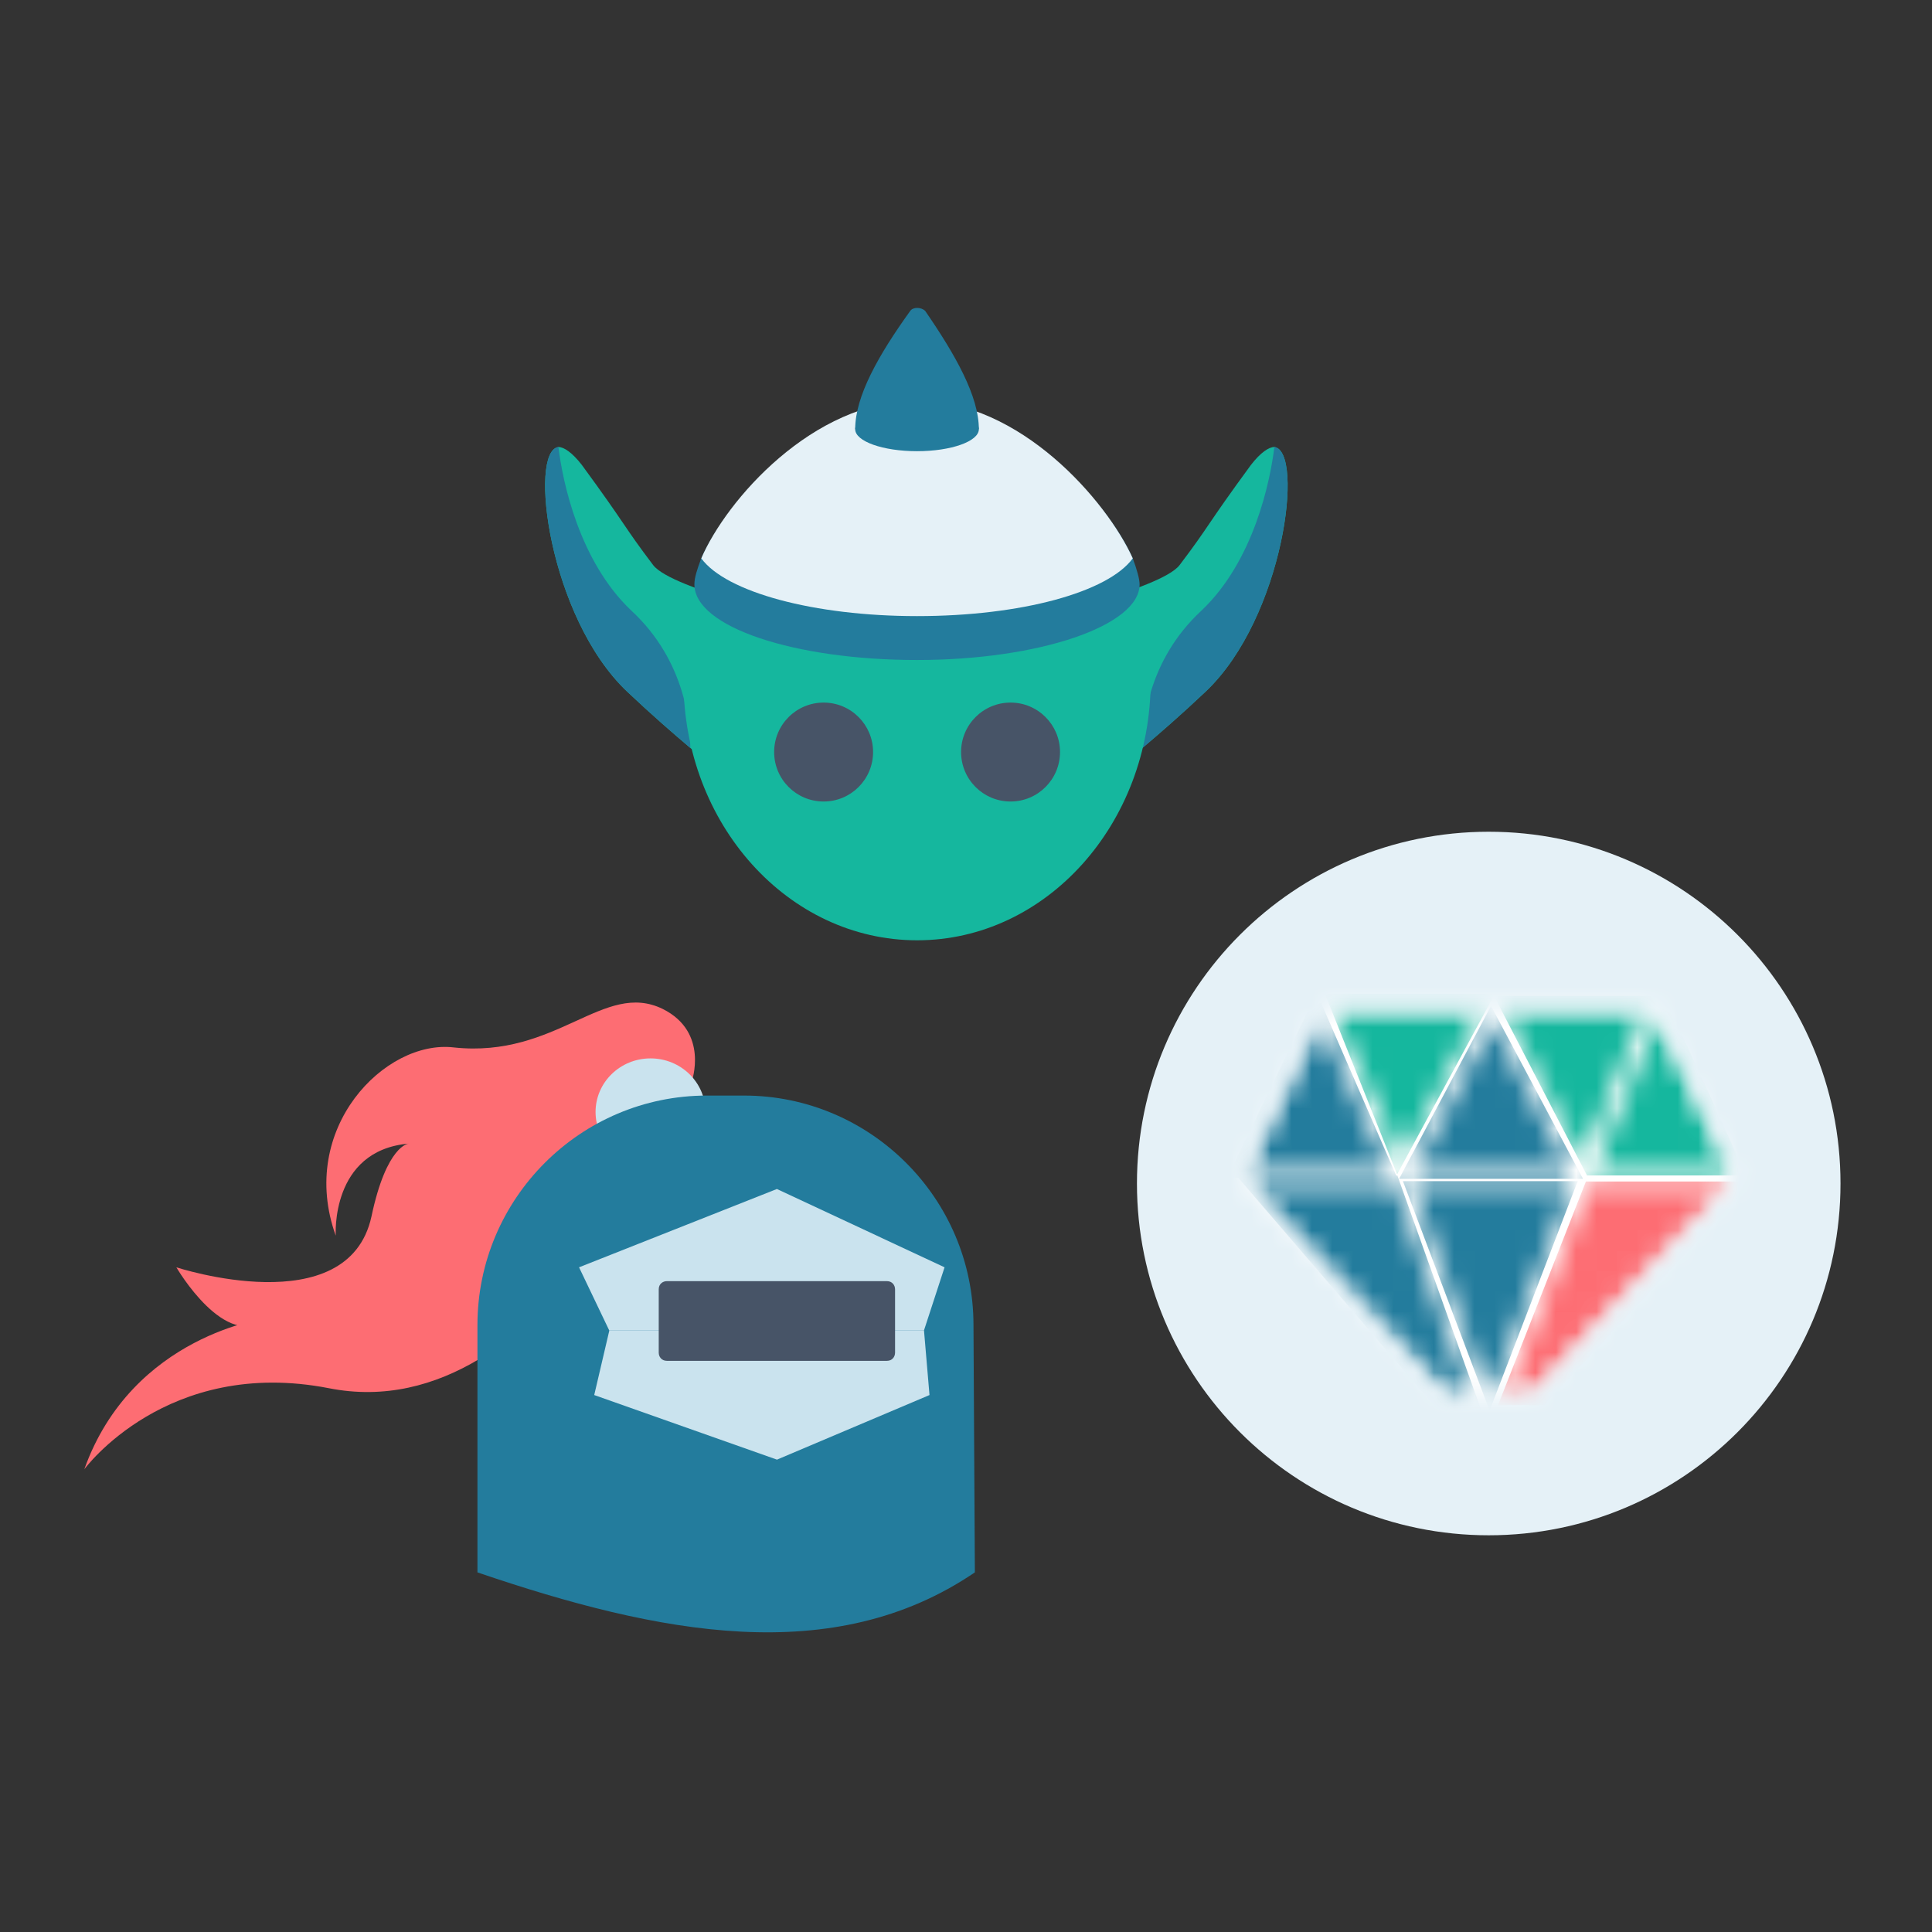 <svg width="95" height="95" viewBox="0 0 95 95" fill="none" xmlns="http://www.w3.org/2000/svg">
<rect x="0" y="0" width="95" height="95" fill="#333333" stroke="none"/>
<path d="M73.203 75.493C82.756 75.493 90.501 67.749 90.501 58.196C90.501 48.643 82.756 40.898 73.203 40.898C63.651 40.898 55.906 48.643 55.906 58.196C55.906 67.749 63.651 75.493 73.203 75.493Z" fill="#E5F1F7"/>
<path d="M34.009 53.194C34.009 53.194 34.888 50.761 32.59 49.613C29.685 48.194 27.388 52.045 22.32 51.505C18.942 51.099 14.617 55.491 16.509 60.761C16.509 60.761 16.239 56.572 20.09 56.234C20.09 56.234 19.009 56.302 18.266 59.816C17.117 65.086 8.672 62.316 8.672 62.316C8.672 62.316 11.104 66.505 13.131 64.816C13.131 64.816 6.509 65.626 4.145 72.248C4.145 72.248 8.199 66.707 16.172 68.261C27.117 70.424 34.009 53.194 34.009 53.194Z" fill="#FD6D73"/>
<path d="M31.988 57.313C33.48 57.313 34.691 56.133 34.691 54.678C34.691 53.223 33.48 52.043 31.988 52.043C30.495 52.043 29.285 53.223 29.285 54.678C29.285 56.133 30.495 57.313 31.988 57.313Z" fill="#CAE3EE"/>
<path d="M47.936 77.317C40.977 82.047 32.395 80.357 23.477 77.317V65.155C23.477 58.939 28.544 53.871 34.76 53.871H36.585C42.801 53.871 47.868 58.939 47.868 65.155L47.936 77.317Z" fill="#237C9D"/>
<path d="M45.435 65.422L45.705 68.597L38.205 71.773L29.219 68.597L29.962 65.422H45.435Z" fill="#CAE3EE"/>
<path d="M46.446 62.316L45.432 65.424H29.959L28.473 62.316L38.202 58.465L46.446 62.316Z" fill="#CAE3EE"/>
<path d="M43.607 66.915H32.796C32.526 66.915 32.391 66.712 32.391 66.51V63.401C32.391 63.131 32.593 62.996 32.796 62.996H43.607C43.877 62.996 44.012 63.199 44.012 63.401V66.51C44.012 66.712 43.877 66.915 43.607 66.915Z" fill="#475467"/>
<path d="M30.837 34.007C32.053 35.156 33.067 36.034 33.945 36.778C37.121 39.413 38.472 39.751 38.472 39.751L39.824 30.494C39.824 30.494 33.067 29.008 32.121 27.791C30.635 25.832 30.837 25.899 28.608 22.859C28.135 22.251 27.729 21.98 27.459 21.98C25.973 22.183 26.986 30.359 30.837 34.007Z" fill="#15B79E"/>
<path d="M30.837 34.007C32.053 35.156 33.067 36.034 33.945 36.778C33.945 35.697 33.743 32.521 31.04 30.021C28.473 27.588 27.662 23.67 27.459 21.98C25.973 22.183 26.986 30.359 30.837 34.007Z" fill="#237C9D"/>
<path d="M59.283 34.007C58.067 35.156 57.054 36.034 56.175 36.778C53 39.413 51.648 39.751 51.648 39.751L50.297 30.494C50.297 30.494 57.054 29.008 57.999 27.791C59.486 25.832 59.283 25.899 61.513 22.859C61.986 22.251 62.391 21.98 62.662 21.98C64.148 22.183 63.135 30.359 59.283 34.007Z" fill="#15B79E"/>
<path d="M59.284 34.007C58.068 35.156 57.054 36.034 56.176 36.778C56.176 35.697 56.379 32.521 59.081 30.021C61.649 27.588 62.459 23.67 62.662 21.98C64.149 22.183 63.135 30.359 59.284 34.007Z" fill="#237C9D"/>
<path d="M45.096 46.236C51.44 46.236 56.582 40.518 56.582 33.465C56.582 26.413 51.44 20.695 45.096 20.695C38.752 20.695 33.609 26.413 33.609 33.465C33.609 40.518 38.752 46.236 45.096 46.236Z" fill="#15B79E"/>
<path d="M56.036 28.738C56.036 30.765 51.104 32.454 45.09 32.454C39.077 32.454 34.145 30.833 34.145 28.738C34.145 28.4 34.28 27.995 34.482 27.454C35.699 24.684 39.955 19.887 45.09 19.887C50.158 19.887 54.482 24.684 55.699 27.454C55.901 27.995 56.036 28.468 56.036 28.738Z" fill="#237C9D"/>
<path d="M55.7 27.456C54.484 29.117 50.227 30.295 45.092 30.295C40.025 30.295 35.701 29.117 34.484 27.456C35.701 24.616 39.957 19.699 45.092 19.699C50.16 19.699 54.417 24.616 55.7 27.456Z" fill="#E5F1F7"/>
<path d="M48.132 21.103H42.051C42.051 19.482 43.199 17.455 44.754 15.293C44.889 15.09 45.294 15.09 45.497 15.293C46.983 17.455 48.132 19.482 48.132 21.103Z" fill="#237C9D"/>
<path d="M45.091 22.186C46.77 22.186 48.132 21.702 48.132 21.105C48.132 20.508 46.77 20.023 45.091 20.023C43.412 20.023 42.051 20.508 42.051 21.105C42.051 21.702 43.412 22.186 45.091 22.186Z" fill="#237C9D"/>
<path d="M40.499 39.412C41.842 39.412 42.931 38.323 42.931 36.979C42.931 35.636 41.842 34.547 40.499 34.547C39.155 34.547 38.066 35.636 38.066 36.979C38.066 38.323 39.155 39.412 40.499 39.412Z" fill="#475467"/>
<path d="M49.69 39.412C51.034 39.412 52.123 38.323 52.123 36.979C52.123 35.636 51.034 34.547 49.69 34.547C48.347 34.547 47.258 35.636 47.258 36.979C47.258 38.323 48.347 39.412 49.69 39.412Z" fill="#475467"/>
<mask id="mask0_1629_37185" style="mask-type:alpha" maskUnits="userSpaceOnUse" x="61" y="49" width="25" height="20">
<path d="M65.078 49.613H81.332L85.332 57.992L75.332 68.598H73.205H71.078L61.078 57.992L65.078 49.613Z" fill="#D9D9D9"/>
</mask>
<g mask="url(#mask0_1629_37185)">
<rect x="57.816" y="46.883" width="34.184" height="25.363" fill="white"/>
<mask id="mask1_1629_37185" style="mask-type:alpha" maskUnits="userSpaceOnUse" x="61" y="49" width="25" height="20">
<path fill-rule="evenodd" clip-rule="evenodd" d="M72.822 49.613H65.508L68.937 57.041L72.822 49.613ZM64.848 50.092L61.289 57.547H68.289L64.848 50.092ZM61.411 58.346L71.076 68.598H72.253L68.631 58.346H61.411ZM73.26 68.598H73.203H73.102L69.48 58.346H73.377H77.255L73.26 68.598ZM74.119 68.598H75.33L84.996 58.346H78.114L74.119 68.598ZM85.118 57.547L81.543 50.06L78.439 57.547H85.118ZM80.863 49.613H73.933L77.798 57.003L80.863 49.613ZM73.377 57.547H77.179L73.377 50.277L69.575 57.547H73.377Z" fill="#D9D9D9"/>
</mask>
<g mask="url(#mask1_1629_37185)">
<path d="M73.66 69.093L77.981 58.098H86.21L75.922 69.093H73.66Z" fill="#FD6D73"/>
<path d="M77.578 58.078H68.984L73.247 69.363L77.578 58.078Z" fill="#237C9D"/>
<path d="M68.715 57.809H60.797L71.222 69.943H73.05L68.715 57.809Z" fill="#237C9D"/>
<path d="M60.336 57.908L64.324 49.679L64.955 49.301L68.699 57.908H60.336Z" fill="#237C9D"/>
<path d="M68.797 57.964L73.316 49.461L77.84 57.964H68.797Z" fill="#237C9D"/>
<path d="M81.829 48.973C83.142 51.806 85.776 57.538 85.813 57.797H78.035L73.465 48.973H81.829Z" fill="#15B79E"/>
<path d="M73.512 48.863H65.148L68.699 57.744L73.512 48.863Z" fill="#15B79E"/>
</g>
</g>
</svg>
